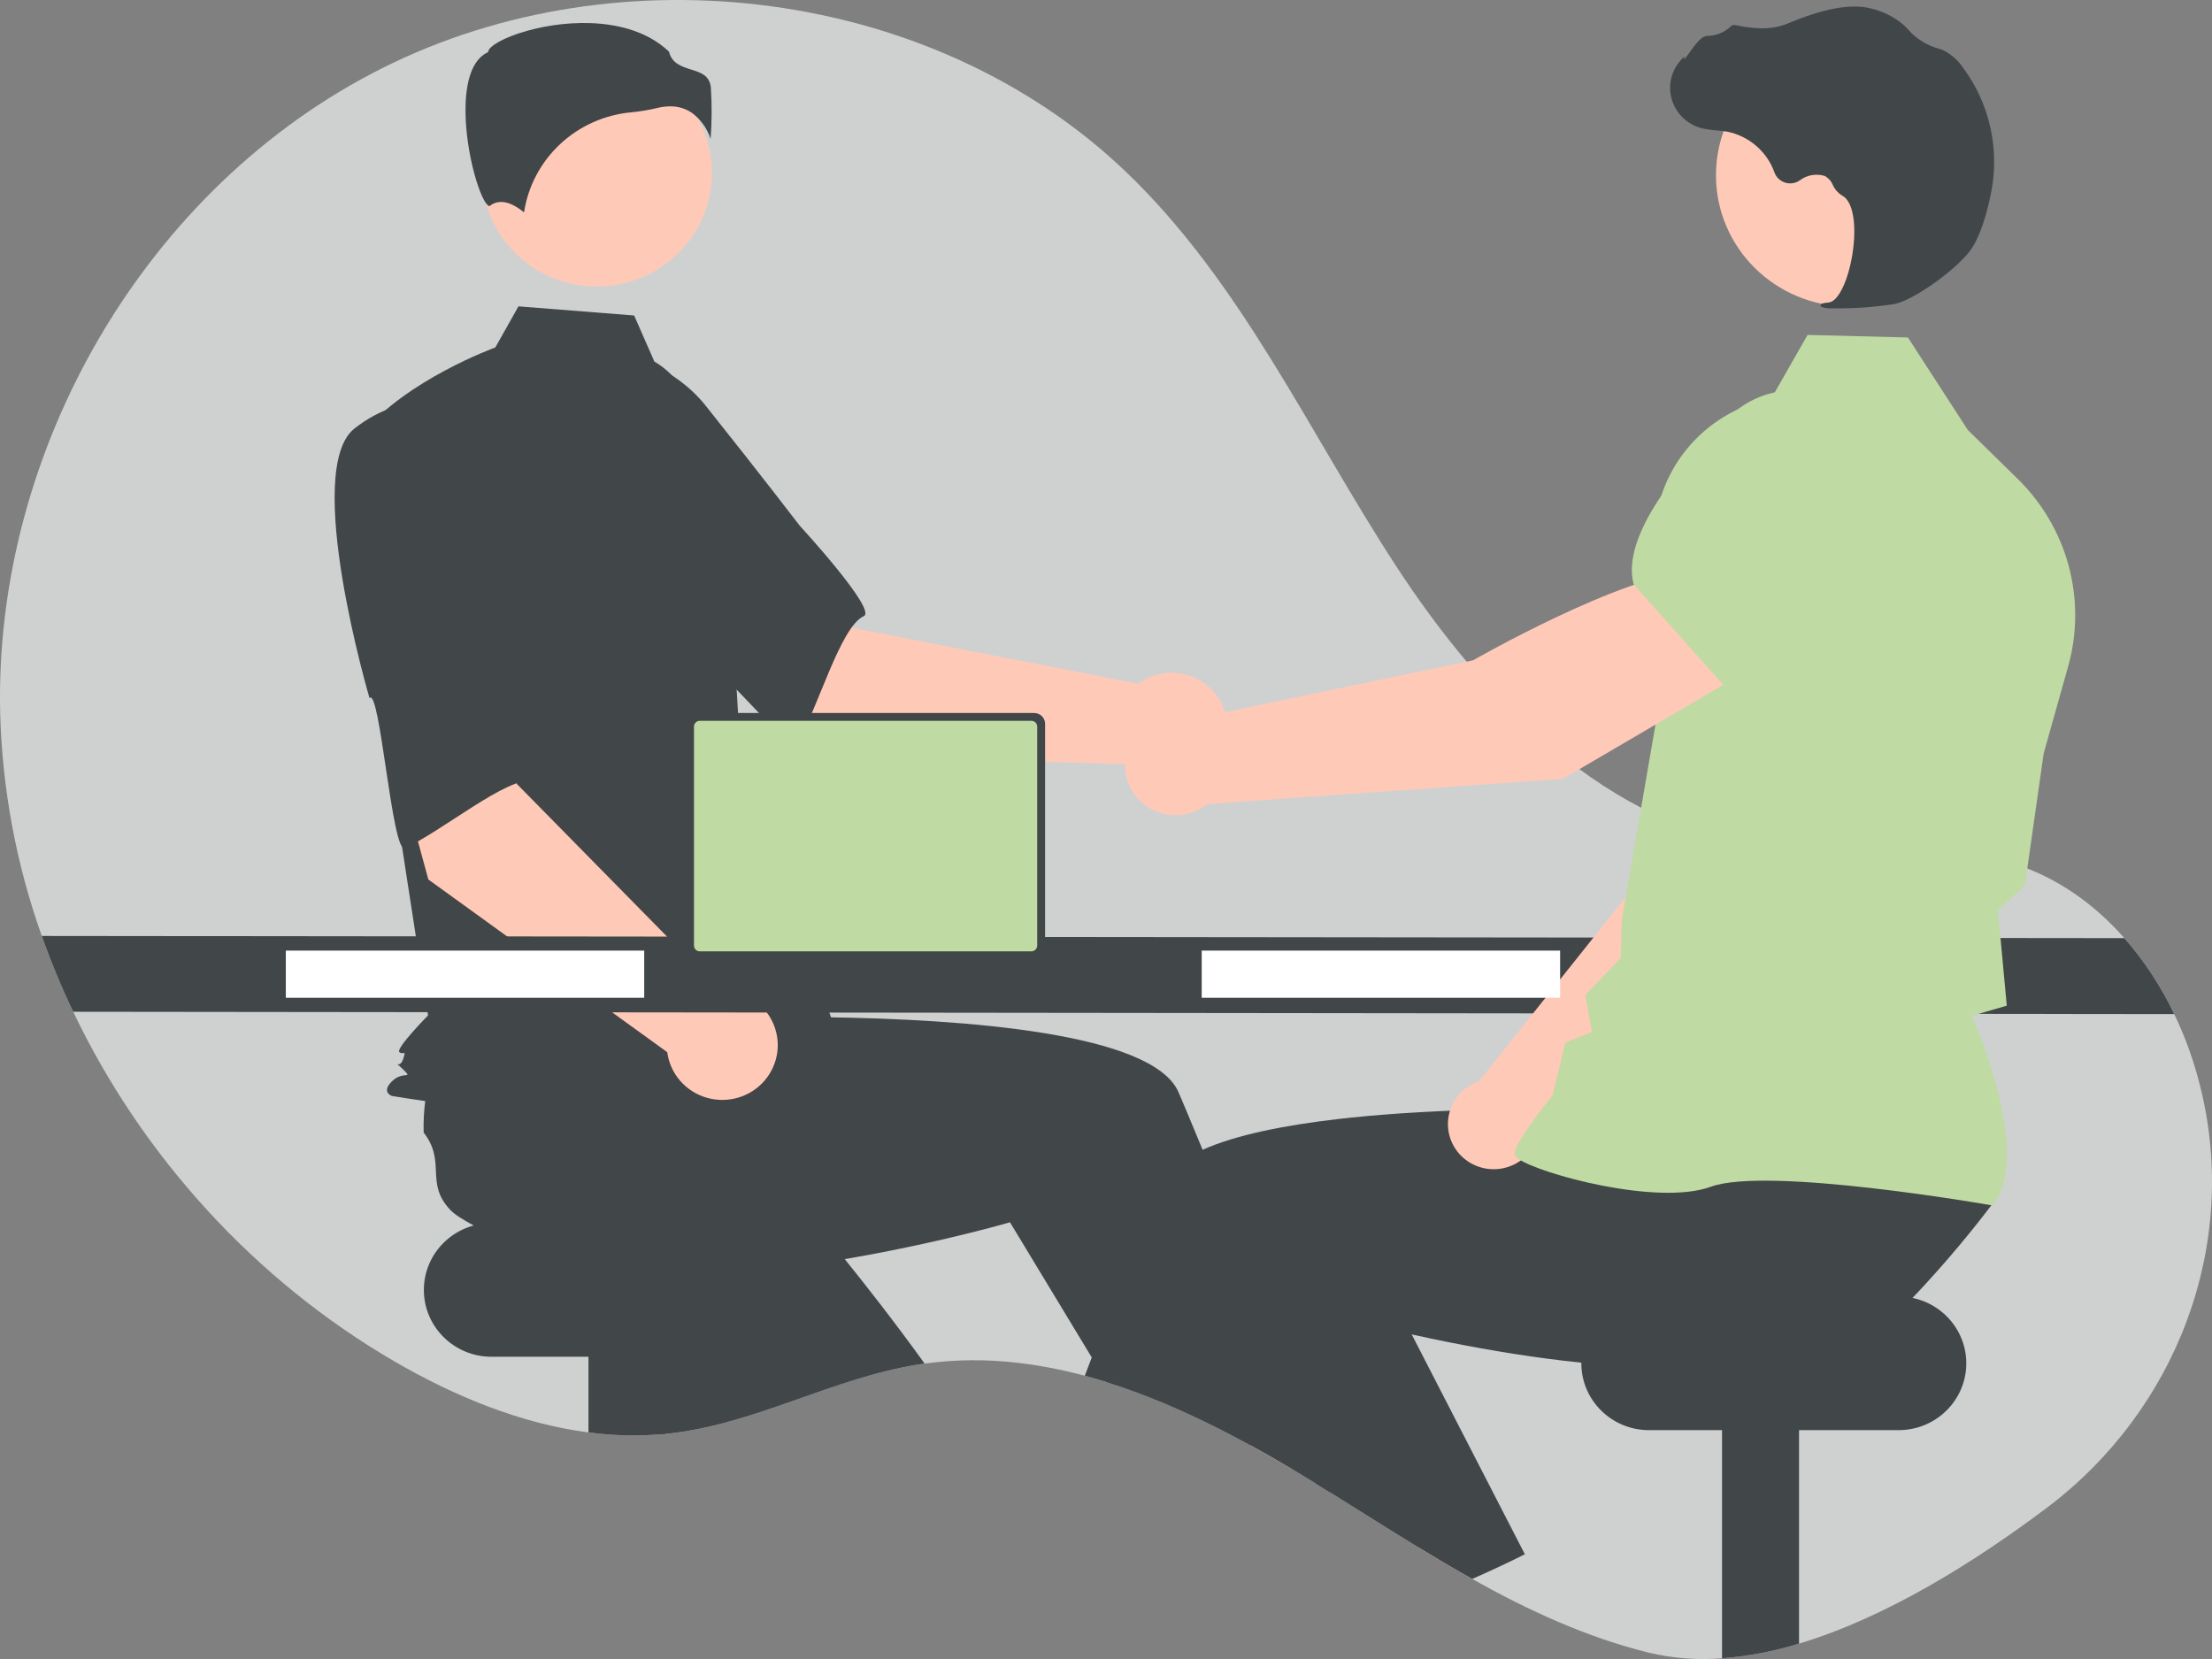 <svg width="204" height="153" viewBox="0 0 204 153" fill="none" xmlns="http://www.w3.org/2000/svg">
<rect x="0" y="0" width="204" height="153" fill="#808080" stroke="none"/>
<g clip-path="url(#clip0_0_205)">
<path d="M188.748 139.069C182.064 144.093 173.92 149.182 165.914 151.582C163.606 152.294 161.225 152.749 158.814 152.938C156.561 153.117 154.292 152.943 152.094 152.423C146.316 151.004 140.956 148.52 135.771 145.618C134.076 144.668 132.402 143.675 130.737 142.66C128.019 141.002 125.329 139.286 122.63 137.611C122.226 137.358 121.825 137.109 121.421 136.862H121.419C120.767 136.459 120.114 136.061 119.46 135.668C119.345 135.598 119.23 135.531 119.112 135.461C117.876 134.721 116.618 133.999 115.339 133.293C115.183 133.208 115.026 133.121 114.869 133.037C112.395 131.682 109.852 130.454 107.25 129.356C105.541 128.646 103.81 128.005 102.062 127.459H102.06C101.391 127.251 100.72 127.056 100.047 126.877C98.028 126.33 95.971 125.932 93.892 125.688C91.028 125.345 88.13 125.368 85.272 125.755C85.078 125.782 84.887 125.809 84.694 125.84C76.957 127.063 69.896 131.186 62.125 132.157C61.873 132.188 61.623 132.217 61.371 132.239C61.263 132.249 61.156 132.261 61.048 132.268C58.789 132.459 56.517 132.404 54.271 132.104C47.996 131.287 41.885 128.752 36.383 125.557C23.522 118.087 13.092 106.606 6.751 93.309C5.662 91.031 4.695 88.697 3.855 86.318C1.504 79.721 0.21 72.803 0.018 65.813C-0.577 41.56 13.386 17.226 35.309 6.257C57.233 -4.712 86.075 -1.084 103.756 15.767C114.482 25.989 120.689 39.841 128.761 52.217C136.833 64.59 148.306 76.41 163.104 78.213C170.642 79.131 178.531 77.355 185.756 79.665C189.756 80.946 193.169 83.397 195.919 86.519C197.767 88.638 199.314 90.995 200.517 93.527C201.398 95.357 202.113 97.261 202.654 99.216C202.754 99.576 202.847 99.936 202.938 100.296C206.537 114.806 200.786 130.016 188.748 139.069Z" fill="#CFD1D0"/>
<path d="M68.349 112.802H45.334C41.886 112.802 39.091 115.561 39.091 118.965V118.965C39.091 122.368 41.886 125.127 45.334 125.127H68.349C71.797 125.127 74.592 122.368 74.592 118.965C74.592 115.561 71.797 112.802 68.349 112.802Z" fill="#414648"/>
<path d="M61.371 121.985V132.239C59.007 132.465 56.624 132.42 54.271 132.104V121.985H61.371Z" fill="#414648"/>
<path d="M85.272 125.755C85.078 125.782 84.887 125.808 84.694 125.84C76.957 127.063 69.896 131.185 62.125 132.157C61.873 132.188 61.623 132.217 61.371 132.239C61.263 132.249 61.156 132.261 61.048 132.268C59.15 130.434 57.253 128.481 55.471 126.459C54.503 125.364 53.568 124.247 52.689 123.116C50.407 120.197 48.473 117.196 47.195 114.247C47.325 112.834 46.434 109.564 46.008 107.06L46.005 107.058C45.824 106.007 45.726 105.093 45.817 104.506C46.336 101.118 49.139 101.507 50.001 98.186C50.778 97.549 51.606 96.975 52.476 96.468C52.621 96.383 52.768 96.299 52.919 96.214L62.272 89.834L65.847 93.295L71.287 98.563L77.182 104.269L72.178 109.259C72.178 109.259 76.36 114.018 81.249 120.361C82.561 122.065 83.925 123.885 85.272 125.755Z" fill="#414648"/>
<path d="M165.915 121.985V151.582C163.607 152.294 161.225 152.749 158.814 152.938V121.985H165.915Z" fill="#414648"/>
<path d="M175.096 119.569H152.081C148.633 119.569 145.838 122.328 145.838 125.731V125.731C145.838 129.135 148.633 131.894 152.081 131.894H175.096C178.544 131.894 181.339 129.135 181.339 125.731C181.339 122.328 178.544 119.569 175.096 119.569Z" fill="#414648"/>
<path d="M119.112 135.461C117.876 134.721 116.618 133.998 115.339 133.293C115.183 133.208 115.026 133.121 114.869 133.037L115.712 132.681L117.984 131.717L118.006 131.708L118.03 131.79L119.112 135.461Z" fill="#FFC9B8"/>
<path d="M122.631 137.611C122.227 137.358 121.825 137.109 121.421 136.862H121.419C120.767 136.459 120.114 136.061 119.46 135.668C119.345 135.598 119.23 135.531 119.112 135.461C117.876 134.721 116.618 133.998 115.339 133.293C115.183 133.208 115.026 133.121 114.869 133.037C112.395 131.682 109.852 130.453 107.25 129.356C105.541 128.646 103.81 128.005 102.062 127.459H102.06L100.686 125.19L94.504 114.97L93.145 112.725C93.145 112.725 88.511 114.078 81.952 115.376C79.564 115.85 76.925 116.313 74.156 116.705C71.196 117.121 68.092 117.452 65.007 117.611C63.535 117.689 62.069 117.727 60.624 117.715C56.891 117.691 53.304 117.345 50.163 116.524C49.115 115.552 45.956 114.23 43.694 113.02H43.692C42.742 112.512 41.953 112.026 41.539 111.594C39.155 109.105 41.192 107.164 39.072 104.448C39.043 103.451 39.095 102.454 39.226 101.466C39.248 101.301 39.27 101.135 39.297 100.965L39.965 89.762L44.93 89.114L52.486 88.128L60.671 87.06L61.572 94.025C61.572 94.025 67.945 93.706 76.019 93.812C88.988 93.986 106.342 95.262 108.692 100.738C108.913 101.253 109.133 101.773 109.353 102.292C109.877 103.534 110.396 104.783 110.91 106.038C112.774 110.581 114.551 115.168 116.174 119.503C117.183 122.2 118.133 124.801 119.007 127.234C119.71 129.192 120.361 131.043 120.956 132.747C121.499 134.303 121.992 135.736 122.43 137.022C122.498 137.222 122.564 137.42 122.631 137.611Z" fill="#414648"/>
<path d="M76.956 69.731L61.273 56.584L71.476 46.391L78.595 57.9L104.981 63.064C105.775 62.474 106.725 62.126 107.715 62.06C108.706 61.994 109.695 62.215 110.561 62.694C111.427 63.173 112.133 63.891 112.593 64.76C113.053 65.629 113.247 66.611 113.151 67.586C113.056 68.562 112.675 69.489 112.054 70.254C111.434 71.02 110.602 71.59 109.659 71.897C108.715 72.204 107.702 72.233 106.743 71.981C105.783 71.728 104.918 71.206 104.254 70.478L76.956 69.731Z" fill="#FFC9B8"/>
<path d="M47.413 39.306C45.6 45.126 62.861 59.006 62.861 59.006C63.053 57.609 72.84 69.657 73.506 68.566C75.398 65.465 77.48 57.8 79.665 56.82C80.914 56.26 73.747 48.472 73.747 48.472C73.747 48.472 70.091 43.698 65.264 37.647C63.931 35.911 62.176 34.536 60.16 33.651C58.145 32.765 55.935 32.397 53.736 32.581C53.736 32.581 49.225 33.486 47.413 39.306Z" fill="#414648"/>
<path d="M55.045 26.422C60.903 26.422 65.652 21.734 65.652 15.952C65.652 10.17 60.903 5.482 55.045 5.482C49.187 5.482 44.438 10.17 44.438 15.952C44.438 21.734 49.187 26.422 55.045 26.422Z" fill="#FFC9B8"/>
<path d="M60.348 33.342C62.633 34.683 64 37.147 64.785 39.654C66.238 44.295 67.112 49.094 67.389 53.945L68.218 68.466L78.483 99.387C69.587 106.817 36.147 101.075 36.147 101.075C36.147 101.075 35.12 100.738 36.147 99.725C37.173 98.711 38.173 99.609 37.146 98.596C36.12 97.582 36.827 98.711 37.169 97.698C37.512 96.685 37.169 97.36 36.827 97.023C36.485 96.685 39.476 93.645 39.476 93.645L36.739 75.897L33.317 40.096C37.423 35.03 45.681 32.044 45.681 32.044L47.815 28.253L58.483 29.096L60.348 33.342Z" fill="#414648"/>
<path d="M63.789 10.39C64.613 10.996 65.224 11.843 65.535 12.811C65.654 11.23 65.662 9.642 65.558 8.06C65.433 6.948 64.639 6.698 63.721 6.408C62.892 6.146 61.954 5.851 61.702 4.771C58.367 1.57 52.563 1.731 48.591 2.848C46.405 3.462 45.147 4.252 45.035 4.715L45.012 4.81L44.923 4.854C43.238 5.685 42.91 8.311 42.932 10.367C42.973 14.241 44.328 18.642 45.091 18.999C45.132 19.018 45.142 19.01 45.16 18.996C46.309 18.089 47.712 19.065 48.328 19.595C48.691 17.188 49.862 14.969 51.653 13.295C53.443 11.621 55.75 10.587 58.206 10.359C59.008 10.283 59.803 10.151 60.587 9.965C60.984 9.864 61.393 9.811 61.803 9.808C62.51 9.797 63.202 10 63.789 10.39V10.39Z" fill="#414648"/>
<path d="M50.423 85.505L47.178 83.865C47.005 83.743 46.881 83.562 46.831 83.358C46.78 83.153 46.806 82.937 46.903 82.75C47 82.562 47.163 82.415 47.361 82.336C47.558 82.257 47.778 82.251 47.981 82.319L51.225 83.959C51.399 84.081 51.523 84.261 51.573 84.466C51.624 84.671 51.598 84.886 51.501 85.074C51.403 85.262 51.241 85.408 51.043 85.487C50.845 85.567 50.625 85.573 50.423 85.505L50.423 85.505Z" fill="#BFDAA2"/>
<path d="M39.503 81.11L34.165 61.496L48.429 58.831L47.662 72.294L66.403 91.342C67.395 91.302 68.377 91.547 69.231 92.049C70.084 92.551 70.77 93.287 71.207 94.167C71.644 95.047 71.812 96.034 71.69 97.007C71.569 97.979 71.163 98.896 70.523 99.645C69.883 100.394 69.035 100.944 68.084 101.226C67.133 101.508 66.12 101.51 65.167 101.234C64.215 100.957 63.364 100.413 62.719 99.667C62.075 98.921 61.664 98.007 61.537 97.035L39.503 81.11Z" fill="#FFC9B8"/>
<path d="M32.706 39.505C27.864 43.278 34.078 64.381 34.078 64.381C35.04 63.339 36.158 78.742 37.334 78.217C40.677 76.727 46.803 71.587 49.164 72.005C50.515 72.245 49.1 61.817 49.1 61.817C49.1 61.817 48.84 55.838 48.35 48.151C48.253 45.976 47.599 43.86 46.451 42.001C45.302 40.141 43.695 38.599 41.78 37.518C41.78 37.518 37.547 35.732 32.706 39.505Z" fill="#414648"/>
<path d="M200.517 93.527L6.751 93.309C5.662 91.031 4.695 88.697 3.855 86.318L195.919 86.519C197.767 88.638 199.314 90.995 200.517 93.527V93.527Z" fill="#414648"/>
<path d="M138.802 144.233C137.8 144.711 136.79 145.173 135.771 145.618C134.076 144.668 132.402 143.675 130.737 142.66L136.911 139.982L138.802 144.233Z" fill="#FFC9B8"/>
<path d="M183.822 110.932C182.818 112.261 181.782 113.563 180.715 114.839C179.73 116.016 178.72 117.171 177.684 118.302C177.255 118.771 176.822 119.238 176.379 119.699C175.563 120.562 174.73 121.41 173.879 122.244C172.346 122.72 169.242 123.559 165.914 124.342C163.493 124.909 160.954 125.448 158.814 125.792C157.616 126.004 156.405 126.131 155.188 126.173C153.744 126.185 152.277 126.147 150.806 126.069C149.146 125.982 147.483 125.847 145.841 125.673C141.568 125.231 137.431 124.542 133.861 123.834C132.554 123.578 131.324 123.317 130.193 123.063C128.051 122.587 126.259 122.142 124.961 121.804C123.5 121.427 122.667 121.183 122.667 121.183L119.007 127.234L117.107 130.374L115.712 132.681L115.339 133.293C115.183 133.208 115.026 133.121 114.869 133.037C112.395 131.682 109.852 130.453 107.25 129.356C105.541 128.646 103.81 128.005 102.062 127.459H102.06C101.391 127.251 100.72 127.055 100.047 126.877C100.258 126.318 100.471 125.756 100.686 125.19C101.088 124.134 101.497 123.068 101.915 121.993C102.819 119.663 103.754 117.299 104.716 114.948C105.504 113.017 106.308 111.094 107.12 109.196C107.495 108.322 108.256 107.553 109.321 106.879C109.83 106.562 110.361 106.281 110.91 106.038C113.959 104.668 118.449 103.776 123.397 103.203C123.806 103.157 124.217 103.111 124.631 103.068C128.727 102.643 133.073 102.423 137.137 102.321C139.171 102.27 141.135 102.251 142.961 102.249C143.551 102.249 144.125 102.25 144.683 102.253H144.685C146.191 102.261 147.577 102.282 148.796 102.307C149.033 102.311 149.263 102.319 149.489 102.324H149.491C149.643 102.326 149.792 102.331 149.939 102.333C152.605 102.401 154.241 102.483 154.241 102.483L154.875 97.572L155.005 96.582L155.127 95.639V95.637L155.142 95.518L155.242 95.516L157.005 95.482L171.822 95.197L179.916 95.04L178.634 100.468L176.516 109.424C176.731 110.84 183.895 109.731 183.822 110.932Z" fill="#414648"/>
<path d="M140.628 143.339C140.023 143.643 139.414 143.943 138.802 144.233C137.8 144.711 136.79 145.173 135.771 145.618C134.076 144.668 132.402 143.675 130.737 142.66C128.019 141.002 125.328 139.286 122.63 137.611C122.226 137.358 121.825 137.109 121.421 136.862H121.418C120.307 135.233 119.173 133.537 118.03 131.79C118.013 131.765 117.998 131.741 117.983 131.717C117.69 131.272 117.398 130.825 117.107 130.373C115.278 127.546 113.439 124.598 111.655 121.587L116.174 119.503L124.577 115.632L126.026 114.965L130.193 123.063L133.91 130.286L134.737 131.894L140.628 143.339Z" fill="#414648"/>
<path d="M141.895 104.459L163.318 84.067L169.255 67.472L160.497 63.713C155.998 67.966 151.135 81.215 151.135 81.215L136.393 99.728C136.278 99.766 136.164 99.808 136.051 99.857C135.387 100.146 134.81 100.599 134.375 101.173C133.94 101.746 133.663 102.421 133.569 103.131C133.476 103.841 133.57 104.563 133.842 105.228C134.114 105.892 134.554 106.475 135.122 106.922C135.689 107.369 136.363 107.664 137.08 107.778C137.796 107.892 138.53 107.822 139.211 107.574C139.892 107.327 140.497 106.91 140.967 106.364C141.437 105.819 141.757 105.162 141.895 104.459V104.459Z" fill="#FFC9B8"/>
<path d="M158.032 65.566L169.142 69.047L169.184 69.04C173.319 68.356 176.75 61.69 178.9 56.219C179.607 54.414 179.594 52.411 178.863 50.616C178.132 48.82 176.737 47.366 174.961 46.546V46.546C173.647 45.95 172.19 45.729 170.755 45.908C169.32 46.087 167.964 46.658 166.841 47.557L161.136 52.158L158.032 65.566Z" fill="#BFDAA2"/>
<path d="M183.777 111.176L183.842 111.091C187.308 106.554 182.567 95.317 181.851 93.687L185.073 92.745L184.512 86.688L184.241 83.987L186.747 81.638L186.755 81.578L188.479 69.473L190.734 61.461C191.584 58.432 191.601 55.234 190.786 52.196C189.97 49.158 188.35 46.389 186.091 44.173L181.482 39.656L175.959 31.124L166.7 30.888L163.37 36.726C160.274 37.35 157.497 39.026 155.524 41.463C153.551 43.899 152.506 46.942 152.572 50.061L152.886 65.603L149.563 84.861L149.47 88.359L146.209 91.756L146.812 95.19L144.373 96.149L143.179 101.028C142.723 101.591 139.713 105.347 139.686 106.394C139.682 106.551 139.795 106.706 140.043 106.881C141.992 108.257 152.882 111.238 157.783 109.446C163.003 107.538 183.464 111.121 183.671 111.157L183.777 111.176Z" fill="#BFDAA2"/>
<path d="M170.521 28.272C177.296 28.272 182.788 22.851 182.788 16.164C182.788 9.477 177.296 4.056 170.521 4.056C163.746 4.056 158.254 9.477 158.254 16.164C158.254 22.851 163.746 28.272 170.521 28.272Z" fill="#FFC9B8"/>
<path d="M169.024 28.434C170.924 28.463 172.823 28.332 174.7 28.043C176.56 27.669 180.723 24.659 181.883 22.847C182.745 21.501 183.296 19.399 183.607 17.873C184.025 15.853 184.009 13.769 183.56 11.756C183.111 9.743 182.238 7.845 180.998 6.186C180.522 5.492 179.865 4.938 179.095 4.583C179.027 4.557 178.957 4.533 178.886 4.513C177.765 4.222 176.758 3.607 175.994 2.747C175.846 2.573 175.685 2.41 175.513 2.259C174.65 1.539 173.626 1.032 172.526 0.778C170.75 0.309 168.18 0.775 164.887 2.164C163.232 2.861 161.423 2.609 160.031 2.311C159.953 2.296 159.872 2.301 159.797 2.327C159.722 2.352 159.655 2.397 159.602 2.456C159.01 3.005 158.229 3.312 157.417 3.316C156.92 3.337 156.398 4.017 155.767 4.904C155.624 5.105 155.457 5.34 155.336 5.483L155.32 5.208L155.039 5.514C154.596 5.996 154.284 6.58 154.132 7.212C153.98 7.844 153.992 8.504 154.168 9.13C154.344 9.757 154.678 10.329 155.138 10.793C155.598 11.258 156.17 11.6 156.8 11.788C157.3 11.92 157.813 12 158.33 12.029C158.643 12.057 158.967 12.086 159.278 12.139C160.274 12.34 161.201 12.793 161.967 13.454C162.733 14.114 163.312 14.959 163.649 15.906C163.728 16.125 163.858 16.323 164.027 16.485C164.196 16.647 164.401 16.768 164.626 16.839C164.85 16.911 165.088 16.93 165.321 16.896C165.554 16.862 165.776 16.776 165.97 16.643C166.294 16.395 166.673 16.227 167.077 16.155C167.48 16.082 167.895 16.107 168.286 16.227C168.625 16.413 168.888 16.708 169.032 17.062C169.207 17.457 169.498 17.792 169.866 18.023C171.127 18.665 171.214 21.507 170.761 23.877C170.325 26.161 169.462 27.813 168.663 27.895C168.048 27.957 167.978 28 167.933 28.108L167.893 28.204L167.962 28.294C168.302 28.416 168.664 28.463 169.024 28.434V28.434Z" fill="#414648"/>
<path d="M161.079 61.905L156.349 52.597C149.483 53.06 135.858 60.895 135.858 60.895L110.077 66.29C109.313 66.001 108.486 65.914 107.678 66.041C106.869 66.167 106.109 66.501 105.474 67.01C104.838 67.518 104.349 68.183 104.056 68.937C103.764 69.691 103.678 70.508 103.806 71.306C103.935 72.103 104.275 72.853 104.791 73.48C105.307 74.107 105.981 74.589 106.745 74.876C107.51 75.165 108.337 75.249 109.145 75.12C109.953 74.992 110.712 74.656 111.347 74.146L144.141 71.826L161.079 61.905Z" fill="#FFC9B8"/>
<path d="M159.171 63.433L171.524 54.372L173.7 46.632C174.121 45.111 174.103 43.504 173.648 41.993C173.193 40.481 172.318 39.125 171.124 38.079V38.079C169.494 36.67 167.384 35.926 165.22 35.995C163.055 36.063 160.998 36.941 159.464 38.45C154.815 43.03 149.513 49.419 150.652 53.85L150.664 53.895L159.171 63.433Z" fill="#BFDAA2"/>
<path d="M143.88 87.669H110.827V92.019H143.88V87.669Z" fill="white"/>
<path d="M59.412 87.669H26.36V92.019H59.412V87.669Z" fill="white"/>
<path d="M63.272 66.75V87.462C63.272 87.726 63.378 87.979 63.567 88.165C63.756 88.352 64.013 88.457 64.28 88.457H95.375C95.642 88.457 95.899 88.352 96.088 88.165C96.277 87.979 96.383 87.726 96.383 87.462V66.75C96.383 66.486 96.276 66.234 96.087 66.047C95.898 65.861 95.642 65.756 95.375 65.756H64.28C64.013 65.756 63.757 65.861 63.568 66.047C63.379 66.234 63.272 66.486 63.272 66.75Z" fill="#414648"/>
<path d="M64.001 67.008V87.206C64.001 87.347 64.058 87.482 64.159 87.582C64.26 87.682 64.397 87.738 64.54 87.738H95.116C95.259 87.738 95.396 87.682 95.497 87.582C95.598 87.482 95.655 87.347 95.655 87.206V67.008C95.655 66.867 95.599 66.731 95.497 66.631C95.396 66.531 95.259 66.475 95.116 66.475H64.54C64.397 66.475 64.26 66.531 64.159 66.631C64.058 66.731 64.001 66.867 64.001 67.008Z" fill="#BFDAA2"/>
<path d="M62.621 91.501C62.678 91.572 62.751 91.628 62.833 91.667C62.916 91.706 63.006 91.726 63.097 91.726H96.392C96.484 91.726 96.573 91.706 96.656 91.667C96.738 91.628 96.81 91.572 96.868 91.502C96.925 91.432 96.966 91.351 96.987 91.263C97.009 91.176 97.01 91.085 96.991 90.997L96.475 88.574C96.453 88.475 96.407 88.383 96.34 88.306C96.274 88.23 96.189 88.17 96.093 88.134C96.024 88.108 95.95 88.094 95.876 88.094H63.612C63.538 88.094 63.464 88.108 63.395 88.134C63.299 88.17 63.214 88.23 63.147 88.306C63.081 88.383 63.035 88.475 63.013 88.574L62.496 90.997C62.478 91.085 62.48 91.176 62.501 91.263C62.523 91.35 62.564 91.431 62.621 91.501V91.501Z" fill="#414648"/>
<path d="M94.733 89.138H95.52C95.586 89.138 95.639 89.085 95.639 89.02V88.648C95.639 88.583 95.586 88.53 95.52 88.53H94.733C94.667 88.53 94.614 88.583 94.614 88.648V89.02C94.614 89.085 94.667 89.138 94.733 89.138Z" fill="#414648"/>
<path d="M92.682 89.138H93.469C93.535 89.138 93.588 89.085 93.588 89.02V88.648C93.588 88.583 93.535 88.53 93.469 88.53H92.682C92.616 88.53 92.563 88.583 92.563 88.648V89.02C92.563 89.085 92.616 89.138 92.682 89.138Z" fill="#414648"/>
<path d="M90.631 89.138H91.418C91.484 89.138 91.537 89.085 91.537 89.02V88.648C91.537 88.583 91.484 88.53 91.418 88.53H90.631C90.565 88.53 90.512 88.583 90.512 88.648V89.02C90.512 89.085 90.565 89.138 90.631 89.138Z" fill="#414648"/>
<path d="M88.58 89.138H89.367C89.433 89.138 89.486 89.085 89.486 89.02V88.648C89.486 88.583 89.433 88.53 89.367 88.53H88.58C88.514 88.53 88.461 88.583 88.461 88.648V89.02C88.461 89.085 88.514 89.138 88.58 89.138Z" fill="#414648"/>
<path d="M86.529 89.138H87.316C87.382 89.138 87.435 89.085 87.435 89.02V88.648C87.435 88.583 87.382 88.53 87.316 88.53H86.529C86.463 88.53 86.41 88.583 86.41 88.648V89.02C86.41 89.085 86.463 89.138 86.529 89.138Z" fill="#414648"/>
<path d="M84.479 89.138H85.265C85.331 89.138 85.385 89.085 85.385 89.02V88.648C85.385 88.583 85.331 88.53 85.265 88.53H84.479C84.413 88.53 84.359 88.583 84.359 88.648V89.02C84.359 89.085 84.413 89.138 84.479 89.138Z" fill="#414648"/>
<path d="M82.428 89.138H83.214C83.28 89.138 83.334 89.085 83.334 89.02V88.648C83.334 88.583 83.28 88.53 83.214 88.53H82.428C82.362 88.53 82.308 88.583 82.308 88.648V89.02C82.308 89.085 82.362 89.138 82.428 89.138Z" fill="#414648"/>
<path d="M80.376 89.138H81.163C81.229 89.138 81.282 89.085 81.282 89.02V88.648C81.282 88.583 81.229 88.53 81.163 88.53H80.376C80.311 88.53 80.257 88.583 80.257 88.648V89.02C80.257 89.085 80.311 89.138 80.376 89.138Z" fill="#414648"/>
<path d="M78.326 89.138H79.112C79.178 89.138 79.232 89.085 79.232 89.02V88.648C79.232 88.583 79.178 88.53 79.112 88.53H78.326C78.26 88.53 78.206 88.583 78.206 88.648V89.02C78.206 89.085 78.26 89.138 78.326 89.138Z" fill="#414648"/>
<path d="M76.275 89.138H77.061C77.127 89.138 77.181 89.085 77.181 89.02V88.648C77.181 88.583 77.127 88.53 77.061 88.53H76.275C76.209 88.53 76.155 88.583 76.155 88.648V89.02C76.155 89.085 76.209 89.138 76.275 89.138Z" fill="#414648"/>
<path d="M74.224 89.138H75.01C75.076 89.138 75.13 89.085 75.13 89.02V88.648C75.13 88.583 75.076 88.53 75.01 88.53H74.224C74.158 88.53 74.104 88.583 74.104 88.648V89.02C74.104 89.085 74.158 89.138 74.224 89.138Z" fill="#414648"/>
<path d="M72.173 89.138H72.959C73.025 89.138 73.079 89.085 73.079 89.02V88.648C73.079 88.583 73.025 88.53 72.959 88.53H72.173C72.107 88.53 72.053 88.583 72.053 88.648V89.02C72.053 89.085 72.107 89.138 72.173 89.138Z" fill="#414648"/>
<path d="M70.122 89.138H70.908C70.974 89.138 71.028 89.085 71.028 89.02V88.648C71.028 88.583 70.974 88.53 70.908 88.53H70.122C70.056 88.53 70.002 88.583 70.002 88.648V89.02C70.002 89.085 70.056 89.138 70.122 89.138Z" fill="#414648"/>
<path d="M68.071 89.138H68.857C68.923 89.138 68.977 89.085 68.977 89.02V88.648C68.977 88.583 68.923 88.53 68.857 88.53H68.071C68.005 88.53 67.951 88.583 67.951 88.648V89.02C67.951 89.085 68.005 89.138 68.071 89.138Z" fill="#414648"/>
<path d="M66.02 89.138H66.806C66.872 89.138 66.926 89.085 66.926 89.02V88.648C66.926 88.583 66.872 88.53 66.806 88.53H66.02C65.954 88.53 65.9 88.583 65.9 88.648V89.02C65.9 89.085 65.954 89.138 66.02 89.138Z" fill="#414648"/>
<path d="M63.969 89.138H64.755C64.821 89.138 64.875 89.085 64.875 89.02V88.648C64.875 88.583 64.821 88.53 64.755 88.53H63.969C63.903 88.53 63.849 88.583 63.849 88.648V89.02C63.849 89.085 63.903 89.138 63.969 89.138Z" fill="#414648"/>
<path d="M94.758 90.15H95.544C95.61 90.15 95.664 90.097 95.664 90.032V89.661C95.664 89.595 95.61 89.543 95.544 89.543H94.758C94.692 89.543 94.638 89.595 94.638 89.661V90.032C94.638 90.097 94.692 90.15 94.758 90.15Z" fill="#414648"/>
<path d="M92.707 90.15H93.493C93.559 90.15 93.612 90.097 93.612 90.032V89.661C93.612 89.595 93.559 89.543 93.493 89.543H92.707C92.641 89.543 92.587 89.595 92.587 89.661V90.032C92.587 90.097 92.641 90.15 92.707 90.15Z" fill="#414648"/>
<path d="M90.656 90.15H91.442C91.508 90.15 91.561 90.097 91.561 90.032V89.661C91.561 89.595 91.508 89.543 91.442 89.543H90.656C90.59 89.543 90.536 89.595 90.536 89.661V90.032C90.536 90.097 90.59 90.15 90.656 90.15Z" fill="#414648"/>
<path d="M88.605 90.15H89.391C89.457 90.15 89.51 90.097 89.51 90.032V89.661C89.51 89.595 89.457 89.543 89.391 89.543H88.605C88.538 89.543 88.485 89.595 88.485 89.661V90.032C88.485 90.097 88.538 90.15 88.605 90.15Z" fill="#414648"/>
<path d="M86.554 90.15H87.34C87.406 90.15 87.46 90.097 87.46 90.032V89.661C87.46 89.595 87.406 89.543 87.34 89.543H86.554C86.488 89.543 86.434 89.595 86.434 89.661V90.032C86.434 90.097 86.488 90.15 86.554 90.15Z" fill="#414648"/>
<path d="M84.503 90.15H85.289C85.355 90.15 85.409 90.097 85.409 90.032V89.661C85.409 89.595 85.355 89.543 85.289 89.543H84.503C84.437 89.543 84.383 89.595 84.383 89.661V90.032C84.383 90.097 84.437 90.15 84.503 90.15Z" fill="#414648"/>
<path d="M82.452 90.15H83.238C83.304 90.15 83.358 90.097 83.358 90.032V89.661C83.358 89.595 83.304 89.543 83.238 89.543H82.452C82.386 89.543 82.332 89.595 82.332 89.661V90.032C82.332 90.097 82.386 90.15 82.452 90.15Z" fill="#414648"/>
<path d="M80.401 90.15H81.187C81.253 90.15 81.307 90.097 81.307 90.032V89.661C81.307 89.595 81.253 89.543 81.187 89.543H80.401C80.335 89.543 80.281 89.595 80.281 89.661V90.032C80.281 90.097 80.335 90.15 80.401 90.15Z" fill="#414648"/>
<path d="M78.35 90.15H79.136C79.202 90.15 79.256 90.097 79.256 90.032V89.661C79.256 89.595 79.202 89.543 79.136 89.543H78.35C78.284 89.543 78.23 89.595 78.23 89.661V90.032C78.23 90.097 78.284 90.15 78.35 90.15Z" fill="#414648"/>
<path d="M76.299 90.15H77.085C77.151 90.15 77.205 90.097 77.205 90.032V89.661C77.205 89.595 77.151 89.543 77.085 89.543H76.299C76.233 89.543 76.179 89.595 76.179 89.661V90.032C76.179 90.097 76.233 90.15 76.299 90.15Z" fill="#414648"/>
<path d="M74.248 90.15H75.034C75.1 90.15 75.154 90.097 75.154 90.032V89.661C75.154 89.595 75.1 89.543 75.034 89.543H74.248C74.182 89.543 74.128 89.595 74.128 89.661V90.032C74.128 90.097 74.182 90.15 74.248 90.15Z" fill="#414648"/>
<path d="M72.197 90.15H72.984C73.049 90.15 73.103 90.097 73.103 90.032V89.661C73.103 89.595 73.049 89.543 72.984 89.543H72.197C72.131 89.543 72.078 89.595 72.078 89.661V90.032C72.078 90.097 72.131 90.15 72.197 90.15Z" fill="#414648"/>
<path d="M70.146 90.15H70.933C70.999 90.15 71.052 90.097 71.052 90.032V89.661C71.052 89.595 70.999 89.543 70.933 89.543H70.146C70.08 89.543 70.026 89.595 70.026 89.661V90.032C70.026 90.097 70.08 90.15 70.146 90.15Z" fill="#414648"/>
<path d="M68.095 90.15H68.882C68.948 90.15 69.001 90.097 69.001 90.032V89.661C69.001 89.595 68.948 89.543 68.882 89.543H68.095C68.029 89.543 67.975 89.595 67.975 89.661V90.032C67.975 90.097 68.029 90.15 68.095 90.15Z" fill="#414648"/>
<path d="M66.044 90.15H66.83C66.896 90.15 66.95 90.097 66.95 90.032V89.661C66.95 89.595 66.896 89.543 66.83 89.543H66.044C65.978 89.543 65.924 89.595 65.924 89.661V90.032C65.924 90.097 65.978 90.15 66.044 90.15Z" fill="#414648"/>
<path d="M63.993 90.15H64.78C64.846 90.15 64.899 90.097 64.899 90.032V89.661C64.899 89.595 64.846 89.543 64.78 89.543H63.993C63.927 89.543 63.874 89.595 63.874 89.661V90.032C63.874 90.097 63.927 90.15 63.993 90.15Z" fill="#414648"/>
<path d="M77.734 91.365H85.699C85.765 91.365 85.819 91.312 85.819 91.247V90.875C85.819 90.81 85.765 90.757 85.699 90.757H77.734C77.668 90.757 77.615 90.81 77.615 90.875V91.247C77.615 91.312 77.668 91.365 77.734 91.365Z" fill="#414648"/>
</g>
<defs>
<clipPath id="clip0_0_205">
<rect width="204" height="153" fill="white"/>
</clipPath>
</defs>
</svg>
